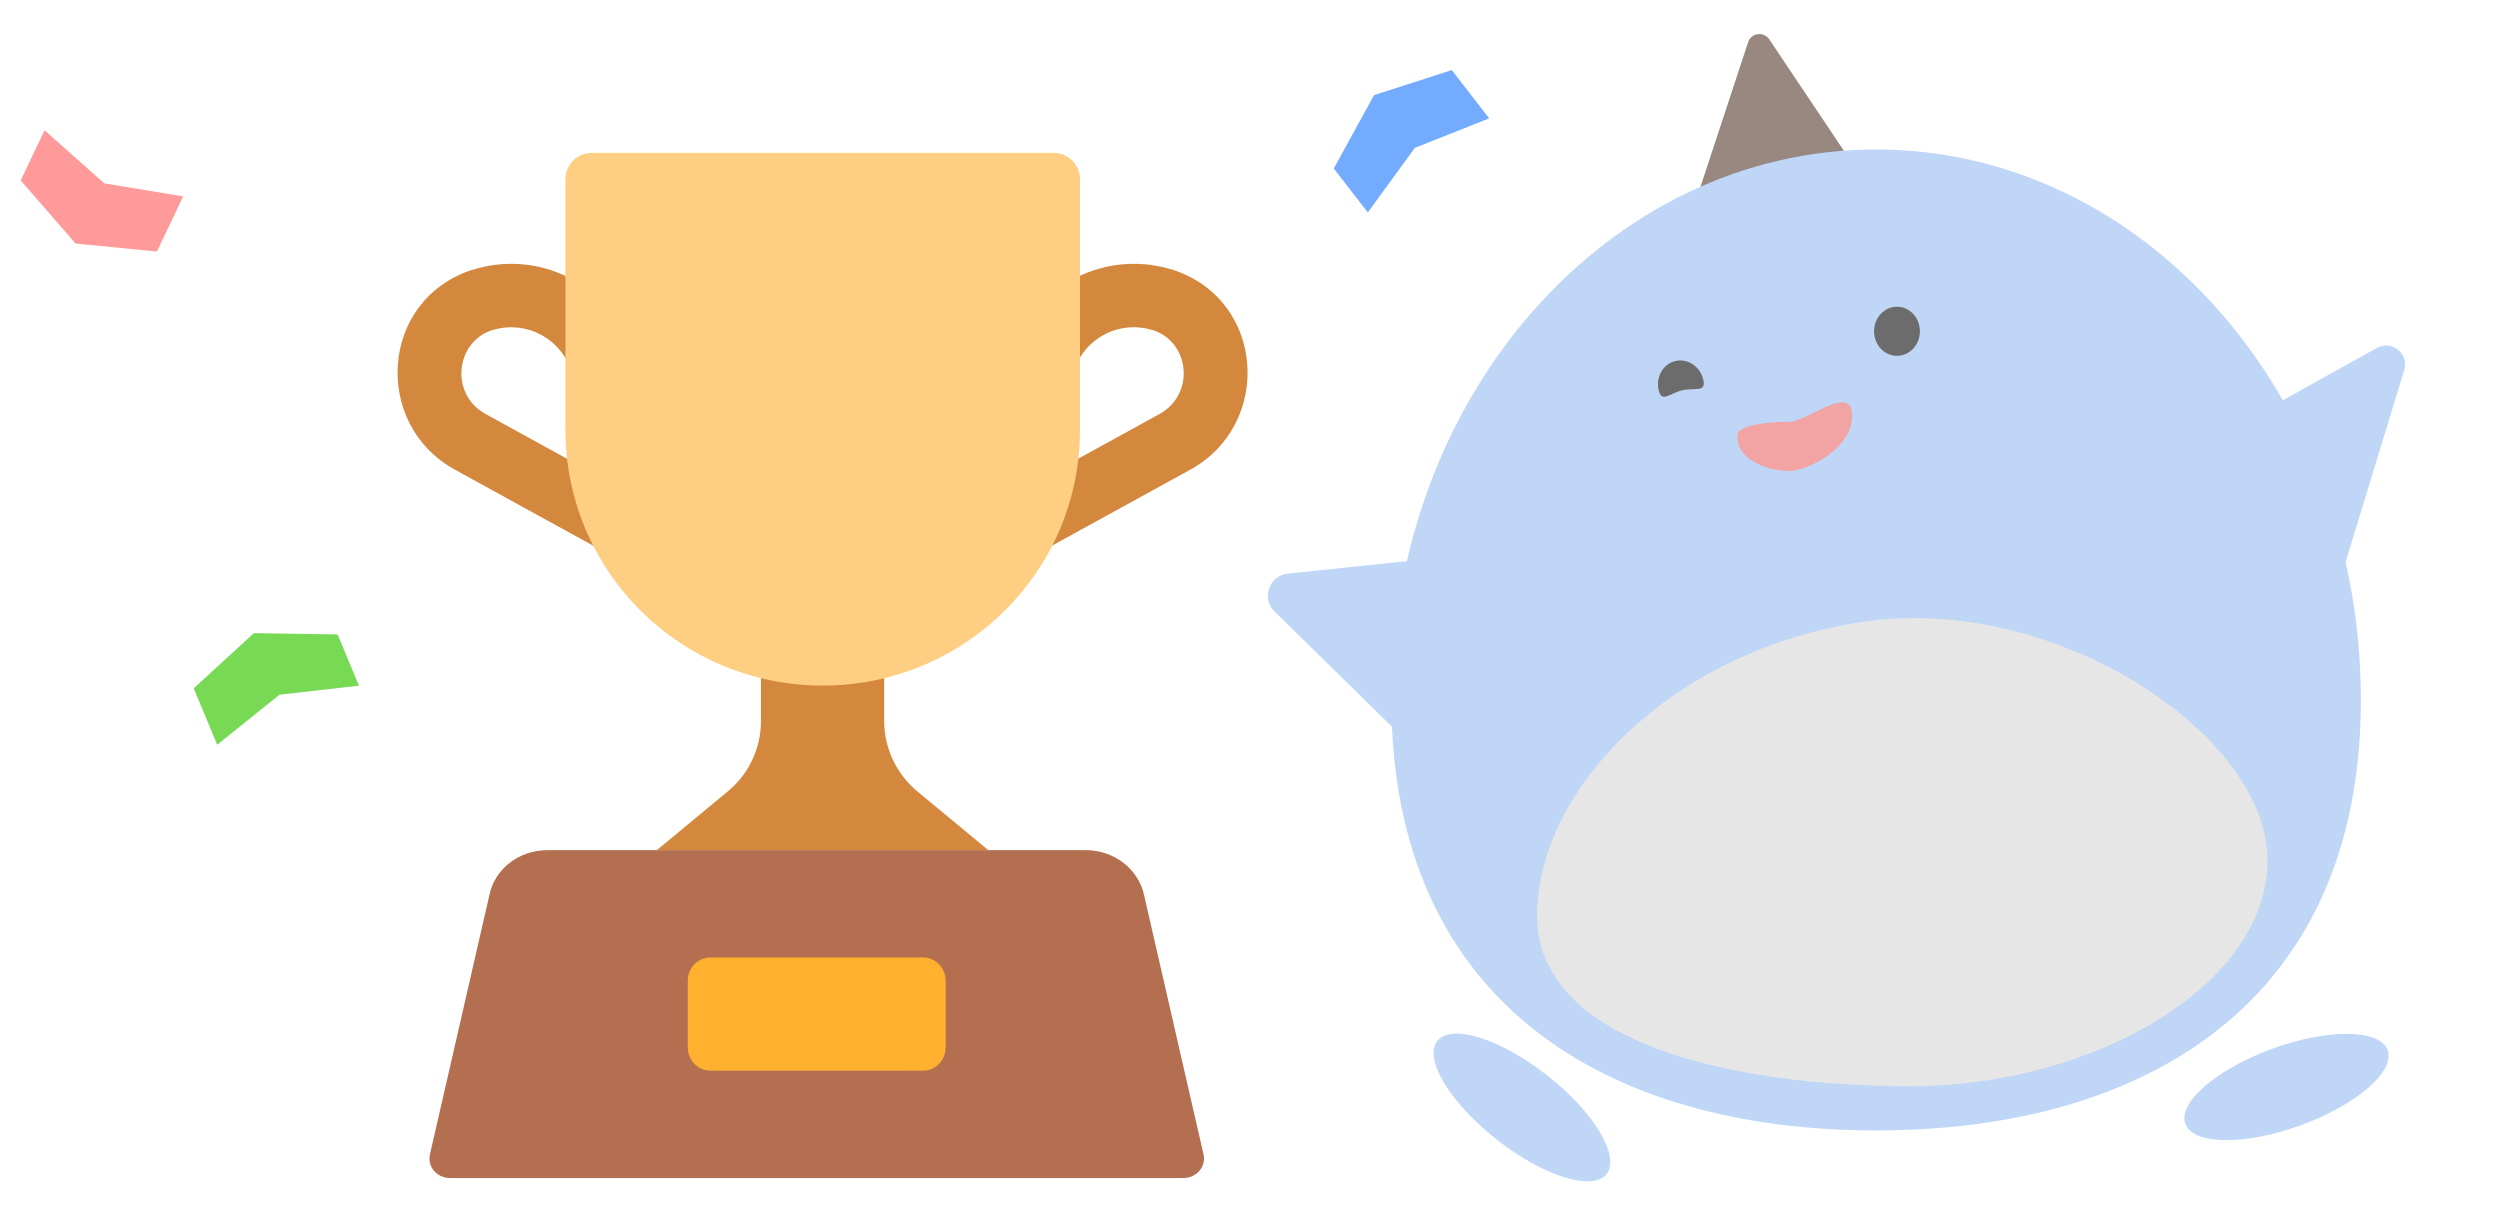<svg width="225" height="109" viewBox="0 0 225 109" fill="none" xmlns="http://www.w3.org/2000/svg">
<path d="M216.381 33.306C216.83 31.835 215.259 30.565 213.914 31.314L200.905 38.556L210.965 51.042L216.381 33.306Z" fill="#BFD6F7"/>
<path d="M125.499 65.621C126.123 66.233 127.179 65.877 127.304 65.011L129.452 50.209L115.906 51.623C114.223 51.799 113.505 53.855 114.713 55.04L125.499 65.621Z" fill="#BFD6F7"/>
<path d="M157.33 3.8C157.608 2.955 158.737 2.801 159.232 3.54L167.035 15.187L151.644 21.057L157.33 3.8Z" fill="#98887F"/>
<path d="M212.478 62.976C212.478 90.327 192.945 101.739 168.85 101.739C144.755 101.739 125.223 90.327 125.223 62.976C125.223 35.625 144.755 13.453 168.85 13.453C192.945 13.453 212.478 35.625 212.478 62.976Z" fill="#BFD6F7"/>
<path d="M153.299 34.18C153.574 35.37 152.51 34.868 151.399 35.125C150.289 35.383 149.553 36.3 149.278 35.111C149.003 33.921 149.679 32.749 150.79 32.492C151.9 32.234 153.023 32.99 153.299 34.18Z" fill="#6C6C6C"/>
<ellipse cx="170.728" cy="29.815" rx="2.063" ry="2.211" fill="#6C6C6C"/>
<path d="M166.697 37.425C166.685 40.437 162.616 42.396 160.988 42.389C159.36 42.383 156.156 41.494 156.39 39.136C156.484 38.197 159.377 37.961 161.005 37.967C162.633 37.974 166.709 34.413 166.697 37.425Z" fill="#F2A3A3"/>
<path d="M204.076 77.422C204.076 88.737 188.307 97.762 171.945 97.762C155.583 97.762 138.34 93.748 138.34 82.433C138.34 71.118 150.314 58.565 167.63 55.968C184.945 53.37 204.076 66.107 204.076 77.422Z" fill="#E6E6E6"/>
<ellipse cx="136.975" cy="99.672" rx="9.689" ry="3.675" transform="rotate(-141.863 136.975 99.672)" fill="#BFD6F7"/>
<ellipse cx="205.785" cy="97.83" rx="9.689" ry="3.675" transform="rotate(-19.98 205.785 97.83)" fill="#BFD6F7"/>
<path d="M56.975 31.959C56.15 29.09 54.219 26.659 51.6 25.197C48.981 23.734 45.887 23.357 42.99 24.148C42.808 24.191 42.627 24.241 42.449 24.299C34.174 27.039 33.517 38.194 40.939 42.27L57.437 51.337C58.104 51.704 58.891 51.792 59.623 51.582C60.356 51.372 60.975 50.882 61.344 50.219C61.713 49.556 61.801 48.775 61.59 48.047C61.379 47.32 60.886 46.705 60.218 46.339L43.721 37.271C40.461 35.48 40.989 30.821 44.252 29.727L44.268 29.72L44.501 29.661C47.485 28.836 50.589 30.551 51.448 33.535C51.553 33.896 51.727 34.233 51.962 34.526C52.198 34.82 52.489 35.065 52.819 35.246C53.15 35.428 53.513 35.544 53.888 35.586C54.264 35.629 54.644 35.597 55.007 35.494C55.37 35.39 55.709 35.217 56.005 34.983C56.3 34.749 56.547 34.46 56.73 34.132C56.913 33.804 57.029 33.443 57.072 33.07C57.114 32.697 57.08 32.32 56.975 31.959ZM96.61 33.535C96.813 32.821 97.157 32.154 97.621 31.573C98.086 30.992 98.662 30.509 99.316 30.151C99.97 29.792 100.689 29.567 101.431 29.487C102.174 29.406 102.925 29.474 103.641 29.684L103.79 29.72L103.813 29.727C107.07 30.821 107.598 35.48 104.338 37.271L87.84 46.339C87.51 46.52 87.219 46.765 86.983 47.059C86.748 47.352 86.573 47.689 86.469 48.05C86.365 48.41 86.333 48.788 86.376 49.161C86.419 49.534 86.535 49.895 86.718 50.223C86.901 50.551 87.147 50.84 87.443 51.074C87.739 51.307 88.078 51.481 88.441 51.584C88.804 51.688 89.184 51.719 89.559 51.677C89.935 51.635 90.298 51.519 90.628 51.337L107.126 42.27C114.545 38.194 113.888 27.039 105.613 24.299C105.433 24.241 105.252 24.191 105.068 24.148C102.171 23.357 99.076 23.735 96.458 25.198C93.839 26.661 91.907 29.092 91.083 31.962C90.979 32.323 90.948 32.7 90.991 33.073C91.034 33.446 91.15 33.807 91.333 34.135C91.703 34.797 92.323 35.287 93.057 35.495C93.79 35.704 94.577 35.614 95.244 35.247C95.911 34.879 96.403 34.264 96.614 33.535M79.575 64.896V50.981H68.487V64.896C68.487 67.336 67.392 69.677 65.5 71.227L59.126 76.502H88.936L82.562 71.227C81.629 70.452 80.878 69.484 80.362 68.39C79.846 67.296 79.577 66.103 79.575 64.896Z" fill="#D3883E"/>
<path d="M74.028 61.703C67.891 61.703 62.006 59.282 57.667 54.972C53.328 50.662 50.891 44.816 50.891 38.721V16.102C50.891 14.816 51.953 13.761 53.248 13.761H94.841C96.135 13.761 97.198 14.816 97.198 16.102V38.721C97.198 51.416 86.841 61.703 74.028 61.703Z" fill="#FECF82"/>
<path d="M97.712 76.513H49.264C46.708 76.513 44.54 78.195 44.049 80.536L38.691 103.913C38.449 105.002 39.322 106.024 40.513 106.024H106.498C107.69 106.024 108.563 105.002 108.321 103.913L102.963 80.536C102.439 78.195 100.268 76.513 97.712 76.513Z" fill="#B46F51"/>
<path d="M83.076 86.172H63.936C63.663 86.177 63.393 86.236 63.142 86.345C62.892 86.454 62.666 86.611 62.477 86.807C62.288 87.003 62.139 87.234 62.041 87.487C61.942 87.741 61.894 88.011 61.901 88.282V94.25C61.901 95.404 62.791 96.361 63.936 96.361H83.076C84.188 96.361 85.111 95.437 85.111 94.25V88.282C85.111 87.128 84.221 86.172 83.076 86.172Z" fill="#FFB02E"/>
<path d="M19.549 67.026L17.434 61.949L22.851 56.984L30.384 57.096L32.306 61.712L25.159 62.523L19.549 67.026Z" fill="#78DA54"/>
<path d="M134.027 10.653L130.658 6.306L123.665 8.563L120.04 15.167L123.103 19.119L127.34 13.305L134.027 10.653Z" fill="#73ABFF"/>
<path d="M16.486 17.674L14.119 22.638L6.805 21.92L1.86 16.238L4.012 11.725L9.388 16.505L16.486 17.674Z" fill="#FF9A9A"/>
</svg>
